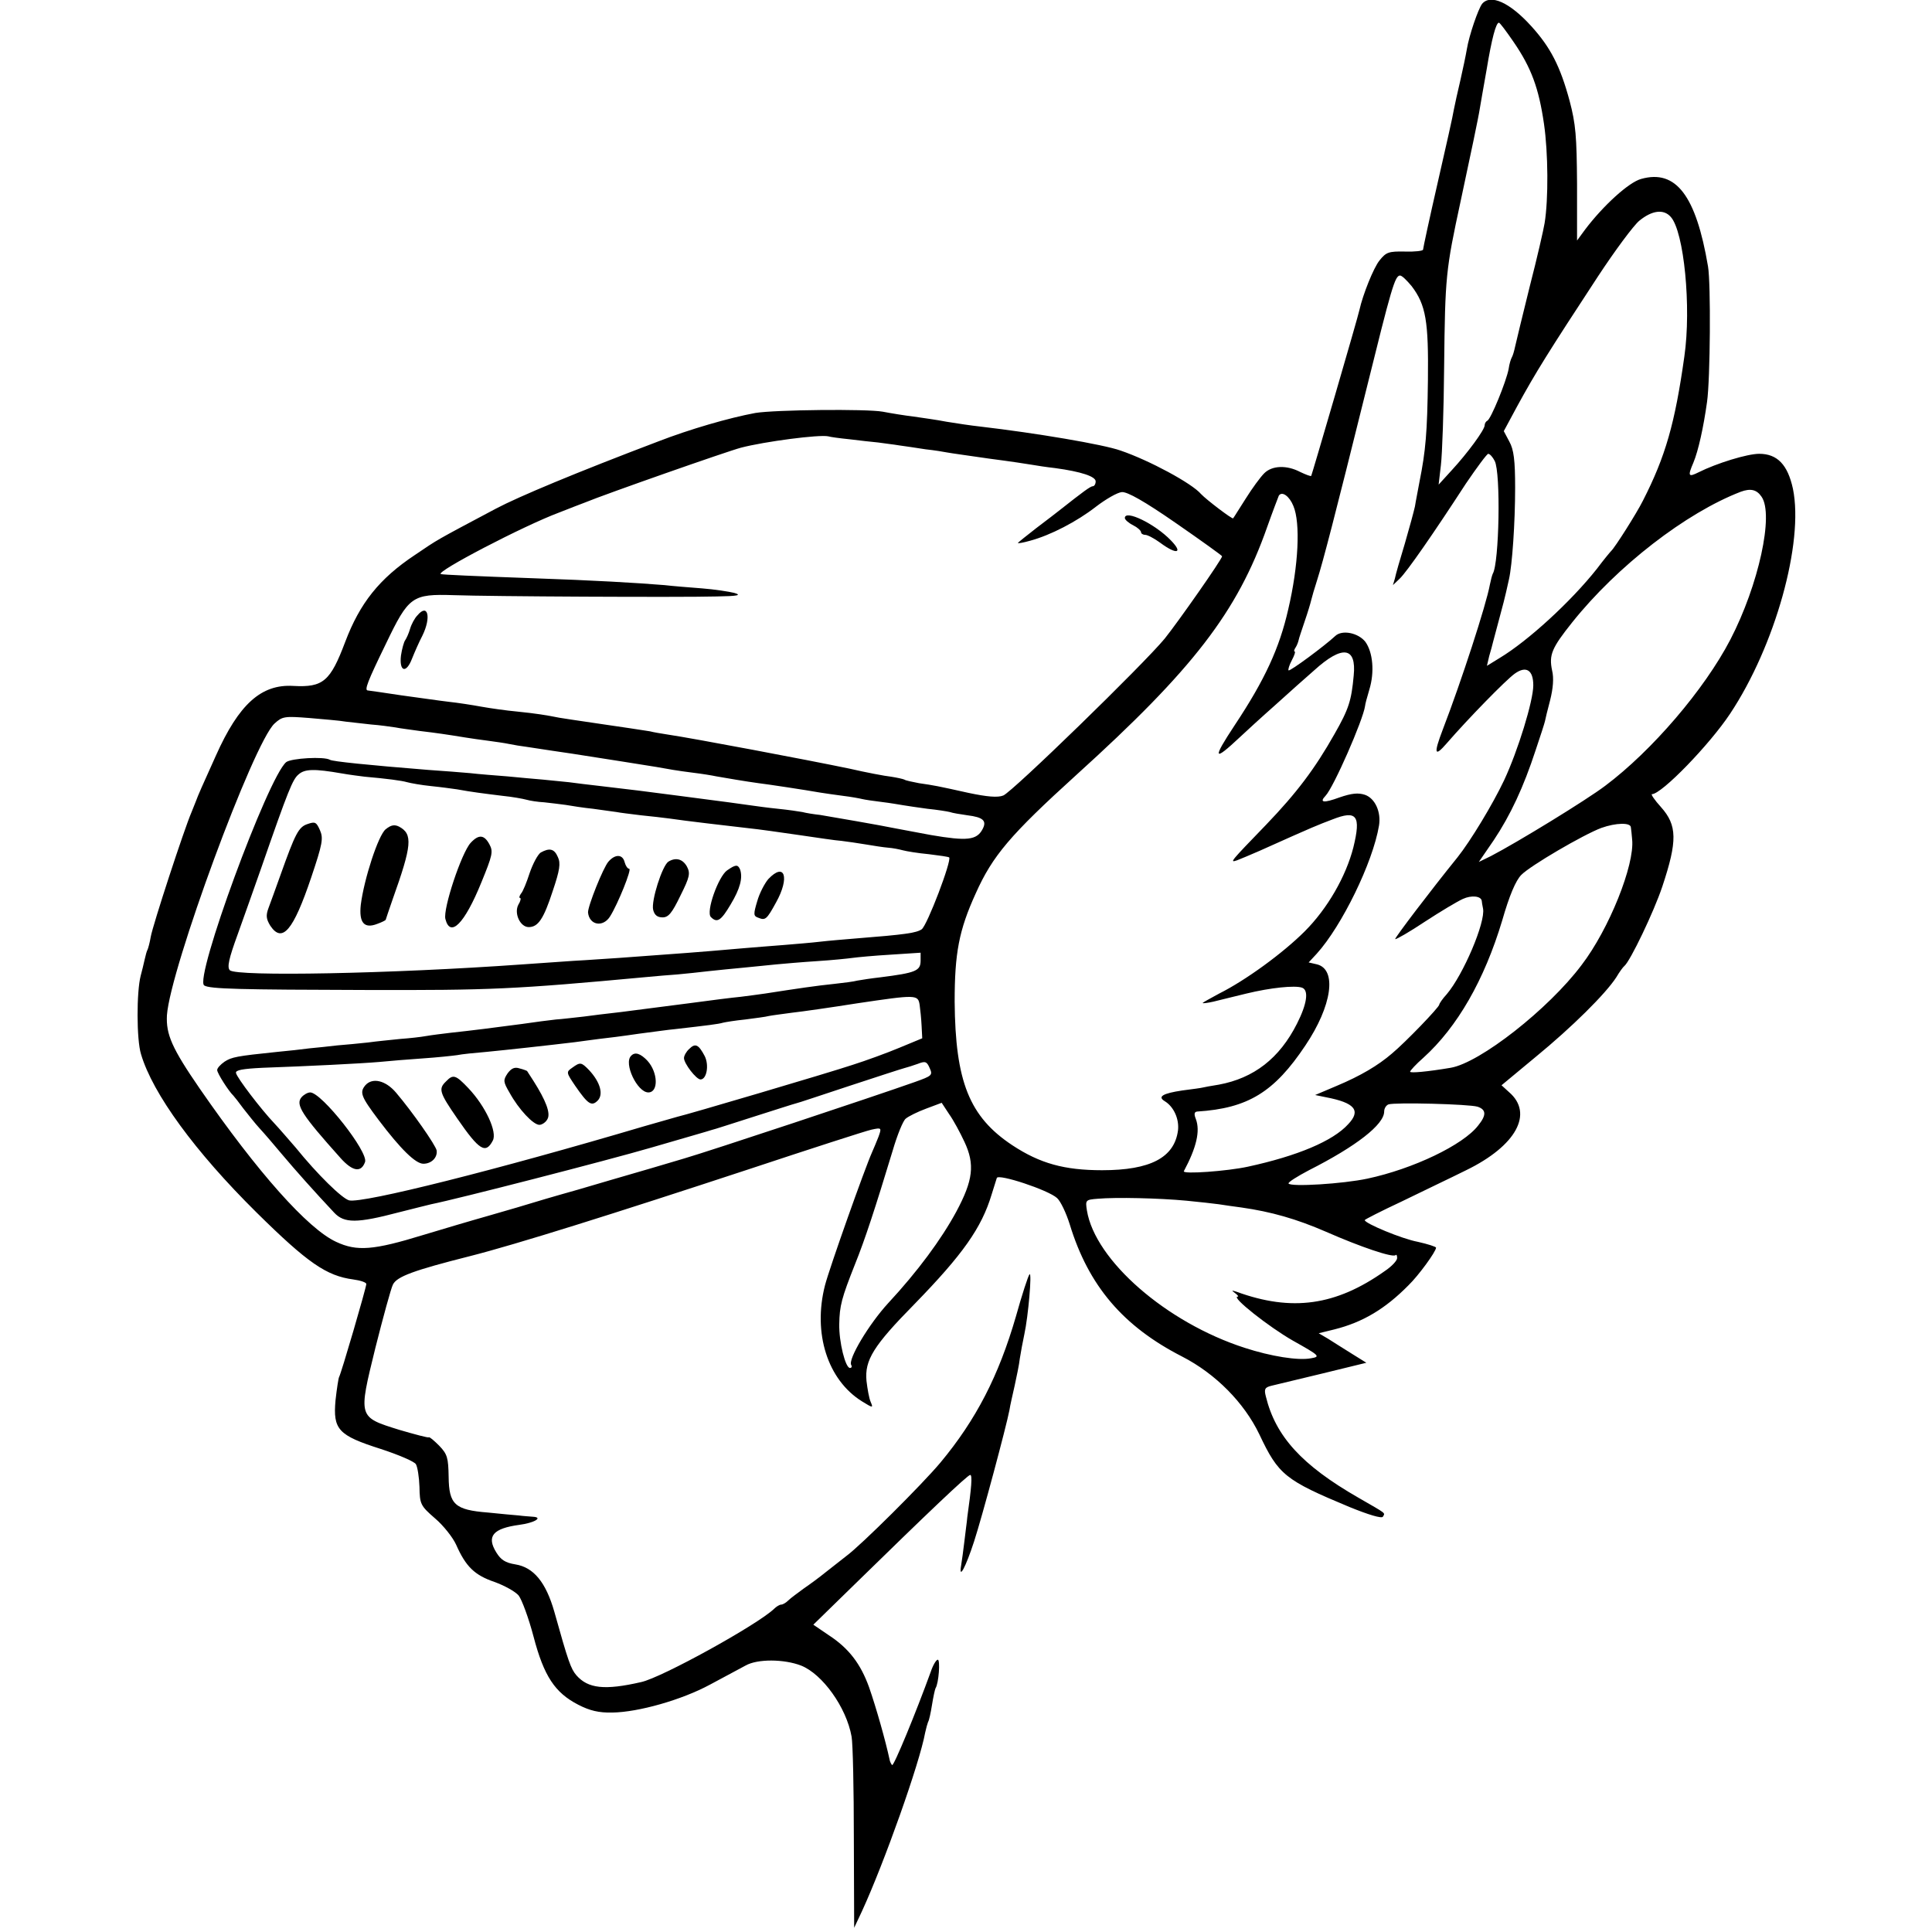 <?xml version="1.0" standalone="no"?>
<!DOCTYPE svg PUBLIC "-//W3C//DTD SVG 20010904//EN"
 "http://www.w3.org/TR/2001/REC-SVG-20010904/DTD/svg10.dtd">
<svg version="1.0" xmlns="http://www.w3.org/2000/svg"
 width="596pt" height="596pt" viewBox="0 0 596 596"
 preserveAspectRatio="xMidYMid meet">
<g transform="translate(0,596) scale(0.1,-0.1)"
fill="#000000" stroke="none">
<path d="M4572 5948 c-12 -16 -40 -97 -47 -140 -3 -18 -12 -61 -20 -96 -8 -34
-17 -74 -20 -90 -2 -15 -25 -117 -50 -226 -25 -109 -45 -202 -45 -206 0 -4
-25 -7 -56 -6 -50 1 -58 -2 -78 -27 -19 -23 -52 -107 -62 -152 -4 -21 -147
-510 -149 -513 -2 -2 -17 4 -34 12 -42 22 -87 20 -111 -4 -12 -12 -37 -46 -57
-78 -20 -31 -37 -59 -39 -61 -3 -3 -82 57 -99 75 -28 33 -160 104 -248 134
-53 19 -261 54 -432 74 -28 3 -75 10 -105 15 -30 6 -76 12 -102 16 -26 3 -69
10 -95 15 -50 9 -333 6 -393 -4 -81 -15 -202 -50 -300 -88 -253 -96 -430 -170
-500 -207 -192 -102 -176 -93 -250 -143 -110 -73 -170 -149 -215 -268 -46
-122 -68 -141 -160 -136 -99 6 -168 -56 -239 -215 -40 -88 -57 -127 -61 -139
-1 -3 -7 -18 -14 -35 -23 -53 -120 -350 -126 -385 -3 -18 -8 -36 -10 -40 -2
-3 -6 -17 -9 -31 -3 -13 -8 -35 -12 -49 -13 -50 -13 -197 1 -242 36 -122 167
-301 356 -488 158 -156 216 -196 299 -207 22 -3 40 -9 40 -14 0 -11 -78 -278
-84 -287 -2 -4 -7 -36 -11 -72 -8 -90 8 -108 140 -150 55 -18 104 -39 108 -47
5 -8 10 -40 11 -70 1 -53 3 -58 48 -97 26 -22 55 -59 65 -81 30 -68 57 -94
118 -115 31 -11 65 -30 75 -42 10 -13 31 -70 46 -127 32 -122 66 -173 138
-210 35 -18 63 -25 105 -24 80 1 214 39 301 86 41 22 91 49 110 59 37 21 119
20 171 0 66 -26 140 -129 156 -219 4 -21 7 -162 7 -314 l1 -276 24 51 c69 150
178 457 195 551 3 14 7 28 9 33 3 4 8 27 12 52 4 25 9 48 11 52 10 15 15 88 7
88 -5 0 -15 -17 -22 -38 -45 -124 -114 -292 -119 -287 -3 3 -7 11 -8 18 -12
56 -41 159 -63 222 -26 72 -62 120 -125 161 l-47 32 126 123 c227 222 350 339
358 339 7 0 4 -38 -9 -130 -1 -14 -6 -47 -9 -75 -3 -27 -8 -61 -10 -74 -8 -47
14 -6 40 74 25 77 99 353 109 405 2 14 10 48 16 75 6 28 14 65 16 84 3 19 9
52 14 75 12 55 24 193 16 185 -4 -4 -23 -62 -42 -130 -53 -183 -123 -319 -233
-451 -56 -67 -245 -255 -290 -288 -18 -14 -47 -37 -65 -51 -17 -14 -47 -36
-66 -49 -19 -14 -41 -30 -48 -37 -7 -7 -17 -13 -22 -13 -5 0 -15 -6 -22 -13
-51 -49 -346 -212 -410 -226 -113 -26 -164 -20 -200 21 -17 20 -25 42 -68 196
-26 91 -64 137 -120 146 -31 5 -45 14 -59 37 -31 50 -10 74 71 85 46 6 75 23
42 25 -10 1 -30 2 -44 4 -14 1 -56 5 -95 9 -102 8 -120 25 -121 110 -1 59 -4
70 -29 96 -16 16 -30 28 -32 26 -2 -2 -43 9 -91 23 -128 40 -127 37 -74 253
24 95 48 183 54 195 12 25 64 44 238 88 142 36 444 131 860 268 190 63 360
118 378 122 32 7 32 6 22 -22 -6 -15 -15 -37 -20 -48 -22 -49 -131 -356 -145
-410 -38 -148 8 -292 114 -358 34 -21 35 -21 27 -2 -5 11 -10 40 -13 65 -6 64
21 108 148 237 149 153 207 235 238 338 7 22 14 45 16 51 4 14 159 -37 186
-62 11 -10 28 -46 39 -81 58 -190 165 -315 347 -408 103 -53 191 -142 238
-240 59 -125 79 -141 278 -224 59 -24 99 -36 103 -30 7 13 14 7 -76 59 -174
100 -255 189 -285 312 -6 23 -3 28 17 33 12 3 84 20 158 38 l135 33 -45 28
c-25 16 -58 36 -73 46 l-29 17 49 12 c87 22 156 63 228 136 31 30 85 104 85
116 0 3 -25 11 -56 18 -49 9 -164 57 -164 67 0 2 51 28 113 57 61 30 152 73
200 97 154 75 209 175 132 241 l-23 21 106 88 c111 91 215 194 248 245 10 17
21 32 25 35 18 15 91 167 117 245 47 141 46 189 -4 245 -20 22 -32 40 -28 40
30 0 178 153 241 248 139 209 228 528 194 694 -16 74 -48 108 -104 108 -37 0
-131 -29 -187 -57 -32 -16 -34 -12 -16 30 15 36 31 108 42 187 10 70 12 366 3
418 -37 219 -99 300 -206 270 -38 -10 -117 -82 -173 -156 l-25 -34 0 174 c-1
148 -4 185 -23 257 -29 107 -59 165 -118 230 -67 74 -126 100 -152 69z m97
-117 c55 -80 78 -143 94 -253 13 -89 14 -232 2 -306 -3 -19 -23 -107 -46 -196
-22 -88 -42 -172 -45 -185 -3 -14 -7 -28 -10 -33 -3 -5 -8 -21 -10 -36 -7 -38
-55 -156 -66 -160 -4 -2 -8 -8 -8 -14 0 -14 -53 -86 -101 -138 l-41 -45 7 60
c4 33 9 170 10 305 3 278 5 297 51 510 30 140 55 258 59 285 2 11 11 65 21
120 16 97 29 145 38 145 3 0 23 -27 45 -59z m485 -540 c41 -45 64 -279 42
-431 -29 -206 -58 -308 -128 -445 -19 -38 -86 -144 -98 -155 -3 -3 -23 -27
-44 -55 -80 -101 -212 -222 -300 -275 l-39 -24 7 30 c5 16 10 36 12 44 2 8 11
42 20 75 9 33 18 68 20 78 2 9 6 27 9 40 10 44 19 174 19 282 0 85 -4 118 -18
143 l-17 32 42 78 c57 104 93 162 249 400 52 79 109 156 127 171 39 32 75 37
97 12z m-799 -214 c44 -58 52 -109 50 -288 -2 -164 -7 -220 -26 -315 -5 -28
-12 -62 -14 -76 -3 -14 -17 -66 -31 -114 -15 -49 -29 -98 -31 -109 l-6 -20 21
20 c22 21 104 139 204 293 34 50 65 92 69 92 5 0 14 -10 20 -22 19 -36 14
-315 -6 -348 -2 -4 -6 -19 -9 -34 -11 -61 -88 -298 -145 -446 -29 -76 -26 -87
12 -43 65 75 183 196 210 215 35 25 57 11 57 -36 0 -48 -47 -201 -90 -293 -35
-74 -104 -188 -144 -238 -81 -100 -195 -250 -192 -252 2 -2 44 22 92 54 49 32
101 63 117 70 26 12 56 9 58 -6 0 -3 2 -14 4 -24 8 -42 -61 -204 -112 -264
-13 -14 -23 -29 -23 -32 0 -8 -104 -116 -146 -151 -43 -37 -97 -69 -171 -100
l-66 -28 34 -7 c89 -17 108 -41 68 -83 -47 -52 -157 -98 -309 -131 -64 -14
-203 -24 -198 -14 39 73 51 124 37 161 -6 15 -5 22 4 23 157 10 238 60 334
204 82 122 98 234 36 250 l-26 6 25 27 c77 85 173 281 192 395 7 42 -12 84
-43 95 -21 7 -41 5 -79 -8 -49 -18 -63 -16 -43 5 25 26 116 234 122 277 0 4 6
27 13 50 17 55 11 116 -12 148 -22 28 -72 38 -93 18 -32 -30 -140 -110 -144
-106 -2 2 2 16 10 31 8 15 12 27 9 27 -3 0 -2 6 3 13 4 6 8 17 9 22 1 6 10 32
19 59 9 26 18 56 20 65 2 9 10 36 18 61 18 56 55 198 151 585 78 315 89 355
105 355 6 0 21 -15 36 -33z m-1735 -472 c30 -4 70 -8 89 -10 19 -3 48 -6 65
-9 17 -2 54 -8 81 -12 28 -3 58 -8 68 -10 10 -2 68 -10 130 -19 62 -8 121 -17
132 -19 11 -2 43 -7 70 -10 81 -11 125 -26 125 -41 0 -8 -4 -15 -9 -15 -7 0
-30 -17 -101 -73 -9 -7 -41 -32 -73 -56 -31 -24 -57 -45 -57 -46 0 -2 17 1 38
7 63 17 144 59 203 105 30 23 66 44 80 45 17 1 69 -28 167 -96 78 -54 142
-100 142 -102 0 -9 -136 -203 -177 -254 -65 -79 -470 -473 -498 -484 -17 -7
-50 -4 -107 8 -99 22 -105 23 -153 30 -20 4 -41 8 -45 11 -4 2 -22 6 -41 9
-19 2 -77 13 -129 25 -130 27 -479 93 -560 105 -19 3 -44 7 -55 10 -19 3 -97
15 -140 21 -101 15 -123 18 -140 21 -40 8 -71 13 -130 19 -33 3 -82 10 -110
15 -27 5 -72 12 -100 15 -27 3 -94 13 -147 20 -54 8 -100 15 -103 15 -12 0 -1
28 55 143 71 148 81 155 210 151 108 -4 698 -7 810 -4 67 1 79 4 55 11 -16 4
-61 11 -100 14 -38 3 -90 7 -115 10 -84 7 -224 15 -400 21 -193 7 -282 11
-290 13 -19 6 255 149 365 190 33 13 69 27 80 31 60 25 439 158 481 169 73 19
241 41 269 35 6 -2 35 -6 65 -9z m2814 -177 c39 -55 -9 -273 -96 -441 -80
-154 -242 -343 -386 -451 -58 -44 -272 -175 -353 -217 l-37 -18 46 67 c52 78
92 164 129 277 15 44 28 85 29 90 1 6 8 35 16 65 9 36 12 68 6 92 -10 48 -1
69 62 148 139 174 351 338 520 403 30 11 49 7 64 -15z m-1444 -29 c22 -52 16
-183 -16 -319 -27 -119 -72 -217 -165 -357 -70 -106 -66 -114 16 -37 17 16 66
61 109 99 43 39 97 87 120 107 87 79 131 73 122 -16 -7 -77 -15 -103 -59 -180
-61 -108 -117 -182 -211 -280 -111 -115 -114 -118 -90 -110 10 4 42 17 69 29
176 79 178 79 225 97 76 30 89 12 65 -86 -23 -90 -80 -189 -150 -259 -67 -67
-182 -151 -264 -192 -28 -15 -51 -28 -51 -29 0 -2 15 0 33 4 17 4 64 16 102
25 74 18 150 26 172 18 21 -8 15 -50 -16 -111 -54 -107 -133 -168 -241 -188
-25 -4 -47 -8 -50 -9 -3 -1 -31 -5 -63 -9 -60 -9 -77 -19 -54 -33 28 -17 45
-55 41 -90 -11 -84 -85 -123 -234 -123 -117 0 -192 21 -277 77 -133 88 -176
197 -178 443 0 149 13 220 65 334 52 116 106 180 311 366 359 325 496 502 588
764 17 48 34 92 36 97 10 15 33 -2 45 -32z m-2925 -665 c17 -2 53 -6 80 -9 28
-2 61 -7 75 -9 14 -3 48 -7 75 -11 51 -6 85 -11 140 -20 17 -3 48 -7 70 -10
22 -3 51 -7 65 -10 14 -3 39 -7 55 -9 46 -7 118 -18 140 -21 85 -13 235 -37
260 -41 39 -7 60 -11 115 -18 25 -3 56 -8 70 -11 28 -5 93 -16 130 -21 26 -3
145 -21 190 -29 14 -2 45 -7 70 -10 25 -3 52 -8 60 -10 8 -2 35 -6 60 -9 25
-3 54 -8 66 -10 12 -2 45 -7 75 -11 30 -3 61 -8 69 -10 8 -3 33 -7 54 -10 49
-6 61 -17 47 -43 -18 -34 -48 -37 -159 -18 -45 8 -89 17 -112 21 -43 9 -194
35 -230 41 -19 2 -44 6 -55 9 -11 2 -45 7 -75 10 -30 3 -66 8 -80 10 -33 5
-80 11 -225 30 -115 15 -138 18 -250 31 -27 3 -68 8 -90 11 -22 2 -58 6 -80 8
-22 2 -71 6 -110 10 -38 3 -90 7 -115 10 -25 2 -83 7 -130 10 -187 15 -293 26
-302 31 -18 11 -119 5 -135 -7 -56 -46 -285 -669 -253 -689 17 -11 110 -13
500 -14 383 -1 455 2 865 40 28 3 70 6 95 8 25 2 68 7 95 10 28 3 77 8 110 11
33 3 78 8 100 10 22 2 78 7 125 10 47 3 96 8 110 10 14 2 67 7 118 10 l92 6 0
-24 c0 -32 -14 -38 -125 -52 -27 -3 -59 -8 -70 -10 -11 -3 -42 -7 -70 -10 -58
-6 -112 -14 -215 -30 -19 -3 -53 -7 -75 -10 -22 -2 -94 -11 -160 -20 -189 -24
-198 -26 -235 -30 -19 -2 -59 -7 -89 -11 -29 -3 -68 -8 -86 -9 -18 -2 -66 -8
-106 -14 -83 -11 -153 -20 -219 -27 -25 -3 -58 -7 -75 -10 -16 -3 -52 -7 -80
-9 -27 -3 -72 -7 -100 -11 -27 -3 -70 -7 -95 -9 -25 -3 -63 -7 -85 -9 -22 -3
-67 -8 -100 -11 -126 -13 -140 -16 -162 -30 -13 -9 -23 -20 -23 -26 0 -10 36
-66 50 -79 3 -3 17 -21 31 -40 15 -19 37 -47 50 -61 13 -14 44 -50 69 -80 42
-50 100 -115 161 -180 31 -33 70 -33 199 1 47 12 92 23 100 25 80 16 543 135
680 175 96 28 180 52 185 54 6 1 64 20 130 41 66 21 125 40 130 41 6 1 80 26
165 54 85 28 162 53 170 55 8 2 27 8 41 13 23 9 28 8 37 -13 10 -22 7 -24 -46
-43 -127 -45 -633 -213 -712 -236 -47 -14 -148 -44 -225 -66 -77 -23 -147 -43
-155 -45 -8 -2 -69 -20 -135 -40 -66 -19 -127 -37 -135 -39 -8 -2 -78 -23
-155 -46 -153 -47 -204 -51 -268 -21 -87 40 -242 214 -421 473 -86 125 -104
167 -101 226 10 143 267 841 332 900 24 22 31 23 107 17 45 -4 95 -8 111 -11z
m-10 -160 c22 -4 54 -8 70 -10 68 -6 114 -12 131 -17 11 -3 44 -9 74 -12 30
-3 66 -8 80 -10 43 -8 83 -13 140 -20 30 -3 63 -9 74 -12 10 -3 35 -7 55 -8
20 -2 50 -6 66 -8 17 -3 55 -9 85 -12 30 -4 63 -9 72 -10 9 -2 43 -6 75 -10
32 -3 72 -8 88 -10 46 -7 184 -23 245 -30 30 -3 100 -13 155 -21 55 -8 114
-17 131 -18 17 -2 51 -7 75 -11 24 -4 55 -9 69 -10 14 -1 34 -5 45 -8 11 -3
47 -9 80 -12 33 -4 61 -8 63 -10 9 -8 -68 -211 -85 -222 -17 -11 -50 -16 -203
-28 -36 -3 -85 -7 -110 -10 -25 -3 -74 -7 -110 -10 -36 -3 -92 -7 -125 -10
-172 -15 -169 -14 -385 -30 -36 -2 -99 -7 -140 -9 -41 -3 -112 -8 -158 -11
-405 -29 -883 -38 -903 -18 -9 9 -3 36 24 110 19 54 52 145 72 203 85 245 98
276 116 291 19 17 48 18 134 3z m3976 -166 c1 -7 3 -24 4 -38 8 -78 -71 -276
-156 -387 -102 -136 -314 -302 -404 -317 -71 -12 -125 -17 -125 -12 0 3 18 23
41 43 105 95 188 240 243 423 22 77 42 124 59 141 27 28 191 124 247 145 45
16 90 17 91 2z m-2194 -548 c2 -14 5 -43 6 -64 l2 -39 -70 -29 c-38 -16 -104
-40 -145 -53 -75 -25 -512 -154 -540 -160 -8 -2 -55 -16 -105 -30 -449 -133
-866 -238 -908 -228 -22 6 -97 79 -165 163 -21 24 -50 58 -66 75 -40 42 -115
140 -118 155 -2 9 21 13 82 16 141 5 302 13 360 18 30 3 91 8 135 11 44 3 91
8 105 10 14 3 54 7 90 10 62 6 190 20 273 30 20 3 54 7 75 10 20 2 75 9 122
16 47 6 96 13 110 14 105 12 137 16 150 20 8 2 39 7 69 10 30 4 63 8 74 11 10
2 42 6 71 10 28 3 119 16 201 29 182 27 187 27 192 -5z m138 -422 c33 -70 27
-119 -25 -216 -46 -85 -119 -184 -210 -282 -59 -64 -125 -174 -114 -191 3 -5
1 -9 -4 -9 -14 0 -34 80 -33 135 1 57 7 80 49 186 30 74 62 172 116 350 14 48
32 92 40 98 8 7 36 21 63 31 l48 18 23 -35 c13 -18 34 -57 47 -85z m1583 108
c27 -9 28 -26 2 -58 -46 -60 -201 -134 -342 -164 -75 -16 -236 -26 -243 -15
-2 4 27 22 63 41 146 74 232 141 232 181 0 10 6 19 13 22 19 7 249 1 275 -7z
m-898 -290 c41 -4 86 -9 100 -11 14 -2 45 -7 70 -10 91 -13 169 -35 261 -75
107 -47 205 -80 214 -72 3 3 5 -1 5 -9 0 -8 -17 -26 -38 -40 -151 -107 -287
-126 -457 -64 -16 5 -17 5 -5 -4 8 -6 12 -11 8 -11 -22 0 97 -94 171 -136 82
-46 85 -49 56 -54 -40 -8 -125 6 -205 32 -242 78 -462 270 -487 424 -5 32 -4
33 33 36 57 5 189 2 274 -6z"/>
<path d="M3470 4362 c0 -5 11 -15 25 -22 14 -7 25 -17 25 -22 0 -4 6 -8 13 -8
7 0 28 -11 47 -25 50 -37 71 -32 32 8 -49 51 -142 96 -142 69z"/>
<path d="M1288 4062 c-9 -9 -19 -28 -23 -42 -4 -14 -11 -29 -15 -35 -4 -5 -10
-27 -13 -47 -6 -50 16 -57 34 -10 8 20 22 52 32 71 28 57 17 101 -15 63z"/>
<path d="M949 3418 c-28 -9 -38 -29 -84 -158 -15 -41 -31 -87 -37 -102 -8 -22
-7 -33 6 -54 37 -55 71 -14 126 149 35 104 38 121 27 146 -11 25 -15 27 -38
19z"/>
<path d="M1190 3402 c-23 -18 -67 -154 -77 -233 -6 -55 10 -75 51 -59 14 5 26
11 26 13 0 1 10 30 21 62 60 168 63 202 20 225 -14 7 -25 5 -41 -8z"/>
<path d="M1452 3360 c-28 -30 -86 -204 -78 -235 15 -59 59 -15 111 113 34 83
37 95 25 117 -16 30 -33 32 -58 5z"/>
<path d="M1668 3330 c-9 -6 -24 -34 -34 -63 -9 -28 -21 -58 -27 -64 -5 -7 -6
-13 -3 -13 4 0 2 -10 -5 -21 -14 -27 6 -69 32 -69 29 0 46 25 74 111 22 65 25
86 16 105 -11 26 -26 29 -53 14z"/>
<path d="M1877 3302 c-16 -18 -64 -138 -63 -157 4 -39 46 -47 68 -12 24 38 68
147 59 147 -5 0 -11 9 -14 20 -6 25 -29 26 -50 2z"/>
<path d="M2062 3302 c-19 -12 -54 -122 -47 -149 4 -16 13 -23 29 -23 18 0 29
13 55 67 29 58 31 69 20 90 -13 23 -34 29 -57 15z"/>
<path d="M2243 3275 c-27 -19 -66 -128 -50 -144 19 -19 31 -12 61 39 29 48 38
82 29 108 -7 16 -14 15 -40 -3z"/>
<path d="M2370 3248 c-11 -13 -27 -43 -34 -68 -12 -40 -12 -46 3 -51 22 -9 26
-6 55 47 43 77 27 126 -24 72z"/>
<path d="M2126 2724 c-9 -8 -16 -21 -16 -28 0 -17 38 -66 51 -66 19 0 27 44
13 72 -19 36 -29 41 -48 22z"/>
<path d="M1947 2703 c-24 -23 19 -113 53 -113 32 0 30 62 -3 98 -21 22 -38 28
-50 15z"/>
<path d="M1765 2666 c-19 -13 -18 -15 9 -55 40 -58 51 -65 70 -46 18 19 8 56
-26 93 -25 26 -28 26 -53 8z"/>
<path d="M1566 2649 c-14 -21 -14 -26 6 -60 28 -51 73 -99 92 -99 8 0 20 8 25
18 10 18 -5 57 -43 117 -11 17 -20 31 -20 31 -1 1 -11 5 -23 8 -15 5 -25 1
-37 -15z"/>
<path d="M1376 2624 c-24 -23 -21 -34 35 -115 67 -97 87 -110 109 -68 15 26
-22 106 -75 162 -39 41 -47 44 -69 21z"/>
<path d="M1127 2612 c-18 -22 -14 -34 41 -107 68 -90 114 -135 138 -135 25 0
44 19 41 41 -3 16 -74 118 -125 178 -32 38 -73 48 -95 23z"/>
<path d="M930 2575 c-19 -23 1 -54 121 -188 37 -41 63 -45 75 -12 12 30 -134
215 -169 215 -8 0 -20 -7 -27 -15z"/>
</g>
</svg>
